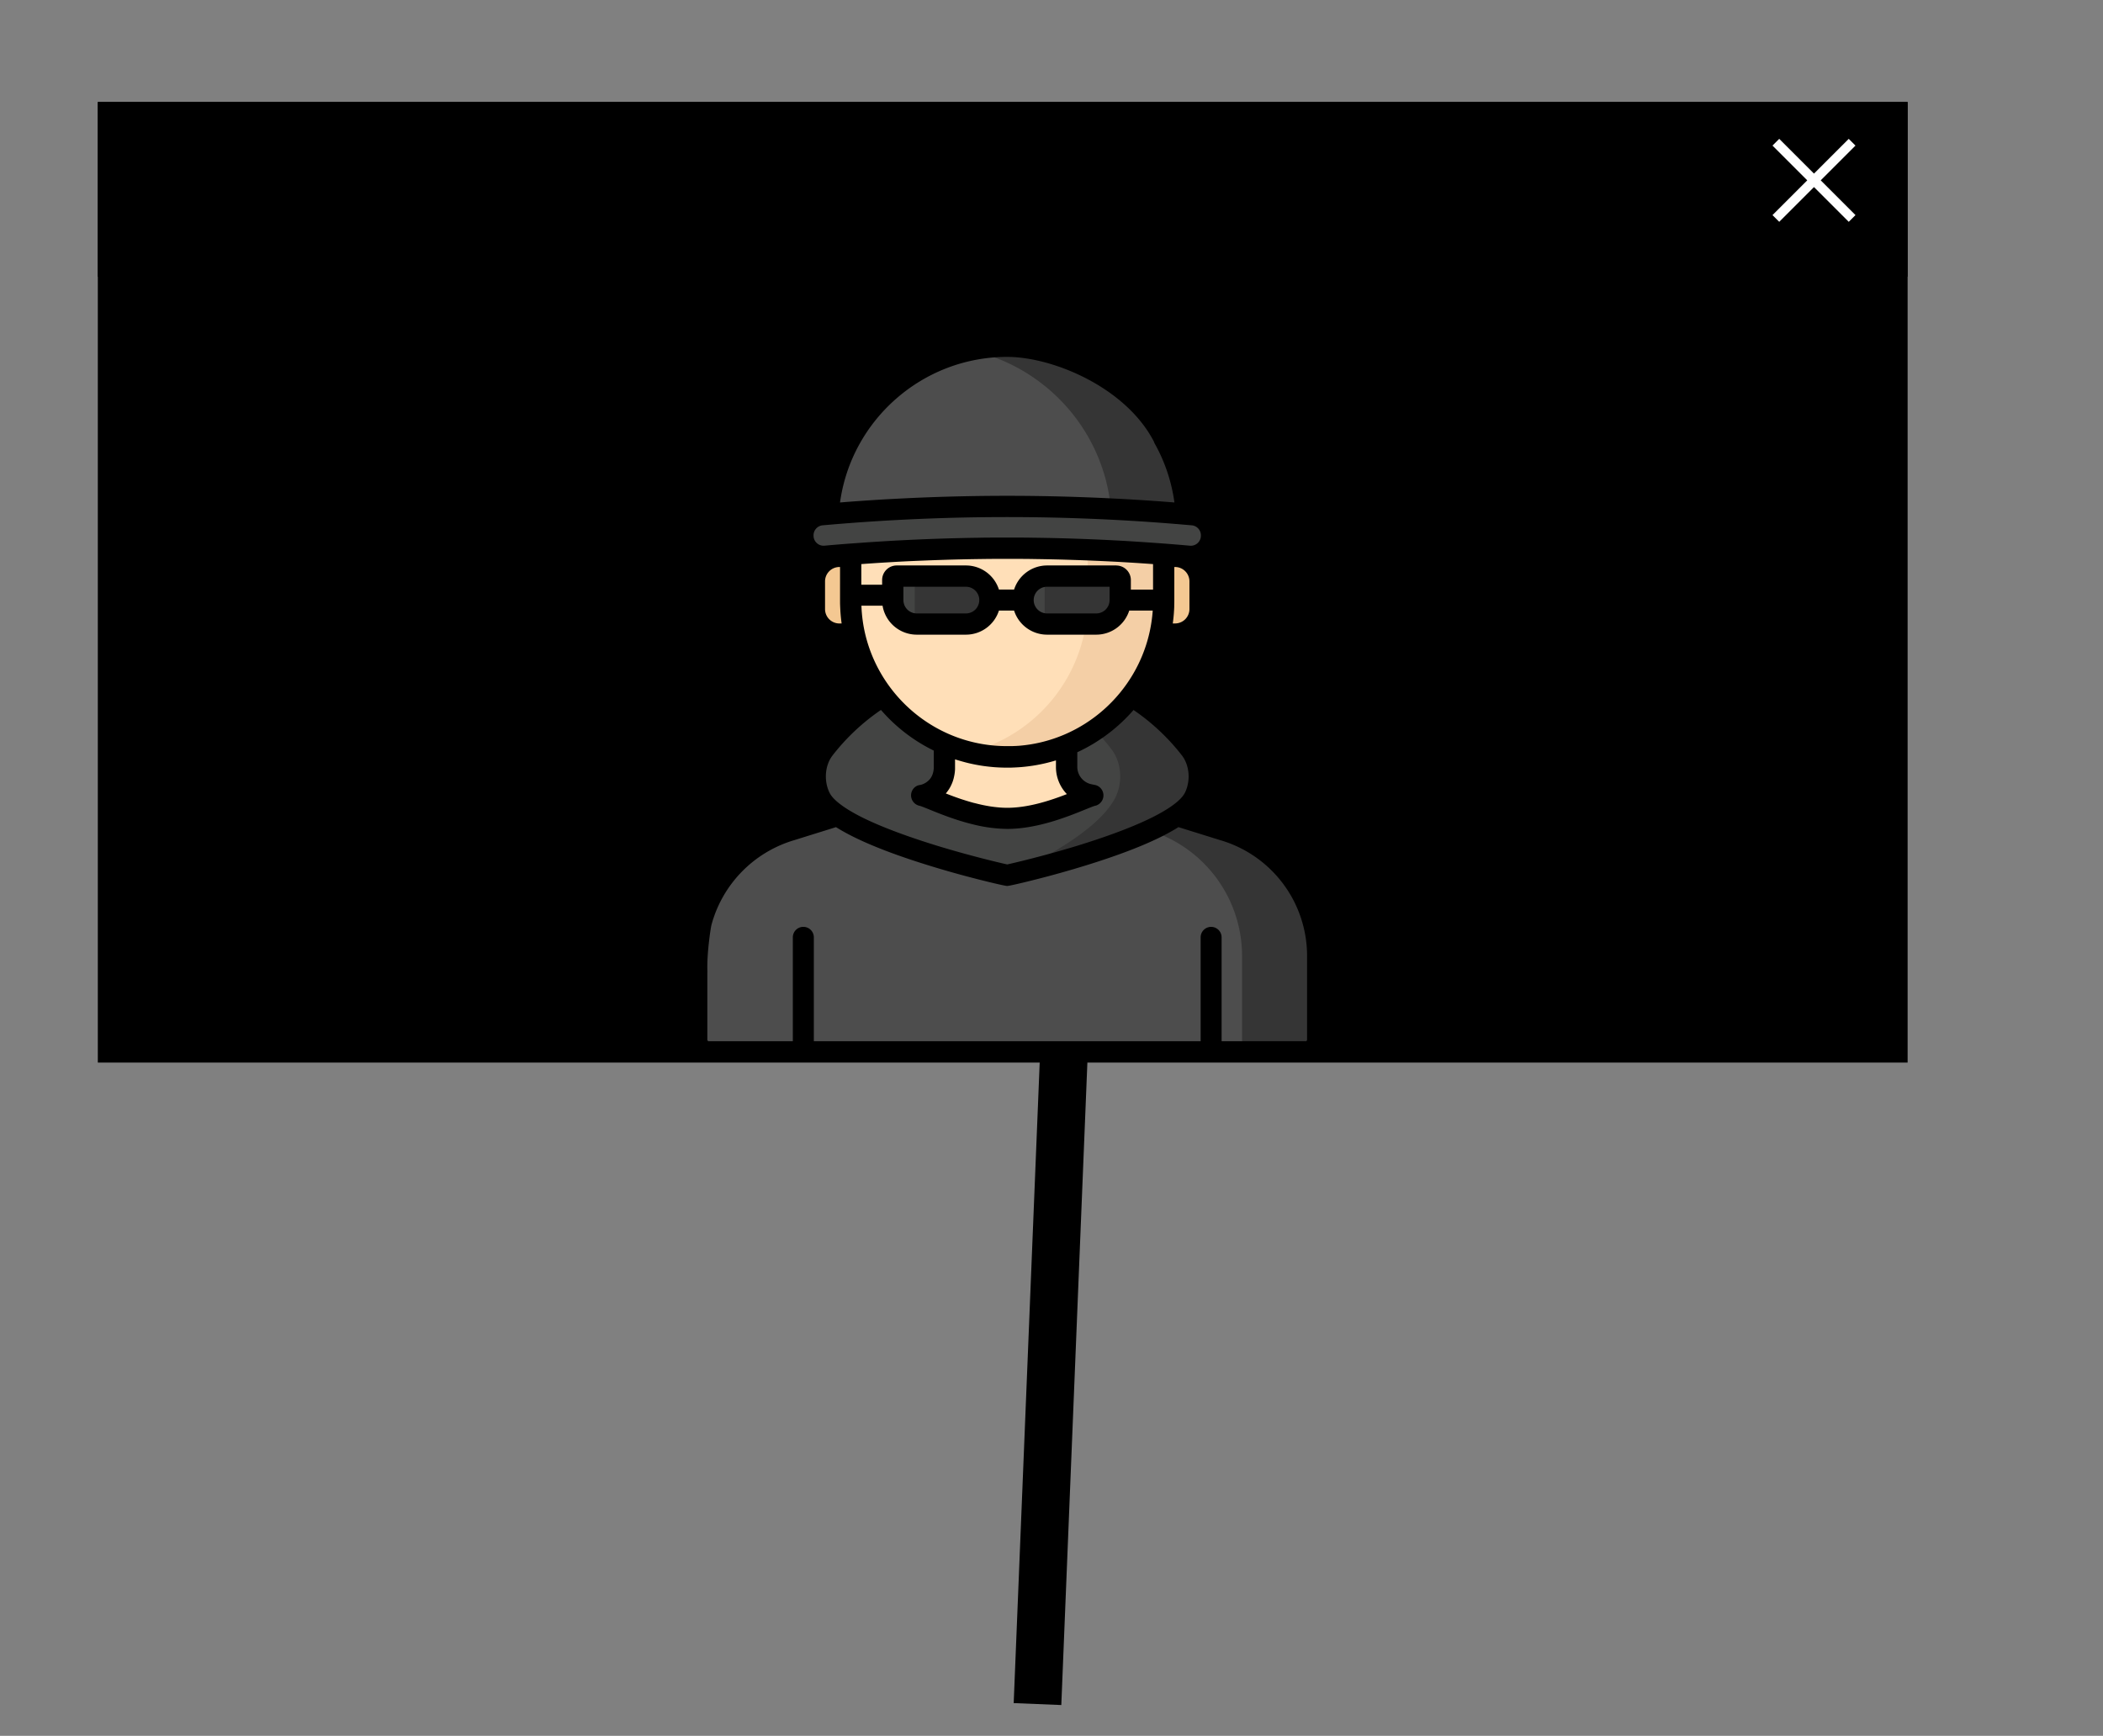 <svg id="Calque_1" data-name="Calque 1" xmlns="http://www.w3.org/2000/svg" xmlns:xlink="http://www.w3.org/1999/xlink" viewBox="0 0 2206.54 1821.54"><rect x="0" y="0" width="2206.54" height="1821.54" fill="#808080" stroke="none"/><defs><style>.cls-1,.cls-11,.cls-12,.cls-2,.cls-3{fill:none;}.cls-11,.cls-2{stroke:#000;}.cls-2{stroke-miterlimit:10;stroke-width:50px;}.cls-12,.cls-3{stroke:#fff;}.cls-3{stroke-width:2px;}.cls-4{fill:#ffdfb8;}.cls-5{fill:#f4c892;}.cls-6{fill:#f4cfa6;}.cls-7{fill:#4d4d4d;}.cls-8{fill:#353535;}.cls-9{fill:#434443;}.cls-10{clip-path:url(#clip-path);}.cls-11{stroke-width:5px;}.cls-12{stroke-width:10px;}</style><clipPath id="clip-path"><rect class="cls-1" x="719.5" y="352.18" width="674.26" height="760.36"/></clipPath></defs><title>Plan de travail 1brb</title><line class="cls-2" x1="1149.37" y1="290.31" x2="1088.58" y2="1788.21"/><polygon points="102.63 107.04 102.63 290.31 2001.54 290.31 2001.54 107.04 102.63 107.04 102.63 107.04"/><path class="cls-3" d="M1863.3,152.07l80,80m-80,0,80-80"/><polygon points="105.13 109.54 105.13 1112.54 1999.04 1112.54 1999.04 109.54 105.13 109.54 105.13 109.54"/><path class="cls-4" d="M1162.65,838.06l-19.6-3.94a29.79,29.79,0,0,1-23.92-29.2V738.5H990.91v67.14A29.79,29.79,0,0,1,967,834.84l-16.05,3.23V945.88h211.7V838.06Z"/><path class="cls-5" d="M1232.94,665.42h-28.13V583.85h28.13a26.24,26.24,0,0,1,26.24,26.24v29.08a26.24,26.24,0,0,1-26.24,26.24"/><path class="cls-5" d="M880.66,665.42h28.13V583.85H880.66a26.24,26.24,0,0,0-26.24,26.24v29.08a26.24,26.24,0,0,0,26.24,26.24"/><path class="cls-4" d="M1056.8,794.32h0A164.23,164.23,0,0,1,892.57,630.09V583.94a164.23,164.23,0,0,1,328.46,0v46.15A164.23,164.23,0,0,1,1056.8,794.32"/><path class="cls-6" d="M1056.8,419.72h0a164.62,164.62,0,0,0-39.88,4.89,164.29,164.29,0,0,1,124.35,159.34v46.15a164.28,164.28,0,0,1-124.35,159.34A164.34,164.34,0,0,0,1221,630.09V583.94A164.23,164.23,0,0,0,1056.8,419.72"/><path class="cls-7" d="M1283.78,871,1145,827.76a123.07,123.07,0,0,1-176.36,0L829.82,871A137.71,137.71,0,0,0,731,1003.14v88a12.69,12.69,0,0,0,12.69,12.69h626.2a12.69,12.69,0,0,0,12.69-12.69v-88A137.72,137.72,0,0,0,1283.78,871"/><path class="cls-8" d="M1283.78,871,1145,827.76a123.09,123.09,0,0,1-22,17.9L1204.38,871a137.72,137.72,0,0,1,98.82,132.11v100.72h66.7a12.69,12.69,0,0,0,12.69-12.69v-88A137.72,137.72,0,0,0,1283.78,871"/><path class="cls-7" d="M1056.8,363.35h0c-104,0-188.28,84.29-188.28,188.28v9.93h376.56v-9.93c0-104-84.3-188.28-188.28-188.28"/><path class="cls-8" d="M1056.8,363.35h0a189,189,0,0,0-39.33,4.13c85.1,18.09,148.95,93.66,148.95,184.15v9.93h78.66v-9.93c0-104-84.3-188.28-188.28-188.28"/><path class="cls-9" d="M1247.52,583.76a2127,2127,0,0,0-381.44,0,21.68,21.68,0,0,1-23.5-19.33l0-.44a21.71,21.71,0,0,1,19.65-23.88,2168.93,2168.93,0,0,1,389.24,0A21.72,21.72,0,0,1,1271.07,564c0,.15,0,.29,0,.44a21.67,21.67,0,0,1-23.5,19.33"/><path class="cls-9" d="M1249,786.09c-17.33-22.66-39.44-41.73-62-55.9a164.74,164.74,0,0,1-67.87,51.88v22.86a29.79,29.79,0,0,0,23.92,29.2l3.51.71-.28.07.18,0c-9.09,1.87-50.11,24-89.66,24s-80.57-22.12-89.67-24c0,0,22.53-3.58,23.74-28.39,0-.29,0-.56,0-.85V780.56A164.65,164.65,0,0,1,936.58,742l0,0q-5.25-5.64-10-11.76c-22.6,14.17-44.7,33.24-62,55.91-11.29,14.77-11.91,36.19-3.62,51.84,22.39,42.27,195,80.6,195.85,80.6s173.46-38.34,195.85-80.6c8.29-15.65,7.67-37.07-3.62-51.84"/><path class="cls-8" d="M1249,786.09c-17.33-22.66-39.44-41.73-62-55.9a165.48,165.48,0,0,1-38.21,35.94,218.75,218.75,0,0,1,17.33,20c11.29,14.77,11.91,36.19,3.61,51.84-22.38,42.27-111.79,80.15-112.64,80.45l-.41.13.11,0c.9,0,173.46-38.34,195.85-80.6,8.29-15.65,7.67-37.07-3.62-51.84"/><path class="cls-9" d="M1013.51,654.87H961.89a25.15,25.15,0,0,1-25.15-25.15v-21a4.11,4.11,0,0,1,4.11-4.11h72.67a25.15,25.15,0,0,1,0,50.31"/><path class="cls-8" d="M1013.51,604.57H959.78v50.2c.7.06,1.39.11,2.1.11h51.63a25.15,25.15,0,1,0,0-50.31"/><path class="cls-9" d="M1150.24,654.87h-51.62a25.15,25.15,0,1,1,0-50.31h72.67a4.1,4.1,0,0,1,4.1,4.11v21a25.15,25.15,0,0,1-25.15,25.15"/><g class="cls-10"><path class="cls-8" d="M1171.29,604.57h-72.68c-.84,0-1.67,0-2.5.13v50.05c.83.08,1.66.13,2.5.13h51.63a25.16,25.16,0,0,0,25.16-25.15v-21a4.11,4.11,0,0,0-4.11-4.11"/><path d="M1242.78,832.7c-2.14,4-9.06,12.3-31.36,23.79l-1.57.8-.39.2c-22.44,11.26-52,21.67-79.33,30.07-34,10.4-64.88,17.7-73.33,19.56-8.46-1.86-39.36-9.17-73.46-19.6-27.32-8.4-56.82-18.8-79.22-30l-.25-.13-1.73-.88C879.87,845,873,836.73,870.82,832.7c-6.6-12.46-5.5-29.21,2.62-39.82A223.7,223.7,0,0,1,924.33,745q2,2.28,4,4.45l.11.12a174.65,174.65,0,0,0,51.3,38.08v17.77c0,.18,0,.37,0,.55a22.56,22.56,0,0,1-1.42,7l0,0a17.72,17.72,0,0,1-.76,1.7c-.08.16-.17.31-.26.46-.19.34-.38.67-.59,1s-.4.59-.61.87l-.25.34a18.76,18.76,0,0,1-10.14,6.36l-.1,0-.19,0q-.51.07-1,.18h0c-.32.07-.63.16-.94.26l-.08,0c-.28.1-.56.2-.84.31l0,0c-.28.12-.56.25-.83.4l-.23.13c-.2.12-.4.23-.6.36l-.32.23-.45.32-.41.36-.31.26c-.15.14-.3.3-.44.45l-.22.23c-.17.19-.33.39-.48.59l-.12.15c-.17.22-.32.45-.47.69l-.07.1a11.17,11.17,0,0,0,6.37,16.64h0c.32.1.65.18,1,.25a16.25,16.25,0,0,1,1.64.52c2.16.76,5.67,2.19,8.86,3.49,10.85,4.41,27.54,11.19,46.29,15.67a153.45,153.45,0,0,0,35.15,4.55c31.74,0,64.05-13.15,81.41-20.21l1.61-.65c3.8-1.54,7.65-3.08,8.88-3.35a10.91,10.91,0,0,0,1.54-.43,10.12,10.12,0,0,0,1.43-.63,11,11,0,0,0,1-.63,11.16,11.16,0,0,0-4-20.24l-3.5-.7a18.67,18.67,0,0,1-14.95-18.25V789.38a175.92,175.92,0,0,0,59-44.34,223.61,223.61,0,0,1,50.88,47.84c8.12,10.62,9.22,27.37,2.63,39.82m-123.36.58c-17,6.62-40.22,14.39-62.61,14.41-2.9,0-5.82-.14-8.74-.38l-1.29-.13c-2.48-.23-5-.53-7.44-.91l-.78-.13q-3.95-.63-7.84-1.46l-1.33-.3c-1-.22-1.95-.43-2.91-.66l-.78-.2c-1.14-.28-2.28-.56-3.41-.86l-.18,0c-4.09-1.09-8.08-2.29-11.91-3.55l-.08,0c-6.45-2.11-12.46-4.37-17.81-6.48.63-.73,1.23-1.5,1.82-2.3l.13-.18c.54-.74,1.07-1.51,1.57-2.32l.15-.23q.73-1.2,1.4-2.49c.14-.27.27-.56.41-.84q.42-.87.81-1.78c.16-.38.32-.76.48-1.15.28-.71.54-1.44.78-2.19.18-.56.35-1.14.51-1.73.1-.38.22-.75.32-1.13l0-.16.06-.23c0-.19.08-.38.13-.57s.11-.52.17-.79a41.29,41.29,0,0,0,.94-7.38s0,0,0-.06,0-.15,0-.23c0-.39,0-.78,0-1.17v-8.85c.75.25,1.51.46,2.26.69l1.08.33q3.34,1,6.72,1.91l1.21.32q1.86.48,3.74.92l1.2.27q3.12.7,6.27,1.29l2.33.42c1,.18,2.08.36,3.13.52q2.41.37,4.84.67l2.5.29q2.05.23,4.12.41l1.72.15c1.92.15,3.86.26,5.8.34l1.63.06c2,.07,4.1.12,6.17.12s3.86,0,5.78-.11l1.68-.06q2.29-.1,4.55-.25l1.36-.09c1.75-.13,3.49-.3,5.23-.48l2.34-.27c1.08-.13,2.15-.27,3.22-.42l2.53-.36c1.52-.23,3-.49,4.54-.76,1-.19,2-.39,3.07-.59l2.13-.44q5.45-1.15,10.81-2.66l1.47-.42c.82-.24,1.64-.45,2.45-.7v7a40.94,40.94,0,0,0,11.46,28.36M907,661.77q-.18-.88-.36-1.76t-.37-1.93q-.21-1.11-.39-2.23c-.09-.53-.18-1-.26-1.58-.14-.87-.27-1.74-.39-2.61-.06-.43-.12-.86-.18-1.29-.13-1-.24-1.93-.35-2.9,0-.36-.09-.72-.12-1.08-.11-1-.2-2.06-.29-3.09,0-.32-.06-.64-.09-1-.08-1.05-.15-2.11-.21-3.17,0-.31,0-.61-.06-.92,0-.87-.08-1.73-.11-2.6h22.2A36.38,36.38,0,0,0,961.89,666h51.63a36.38,36.38,0,0,0,34.61-25.3H1064a36.39,36.39,0,0,0,34.61,25.3h51.62a36.38,36.38,0,0,0,34.61-25.3h24.62c0,.53-.06,1.07-.11,1.6,0,.31,0,.63-.08.94-.09,1-.18,2.07-.29,3.1,0,.36-.08.71-.13,1.07-.1,1-.22,1.94-.35,2.91l-.18,1.28q-.18,1.31-.39,2.62c-.08.53-.17,1.05-.26,1.58-.13.74-.26,1.49-.4,2.23s-.24,1.3-.37,1.94-.23,1.16-.36,1.74c-13.82,65.45-69.59,115.61-137.76,120.92l-.28,0c-1.11.08-2.22.15-3.33.21l-.6,0c-1,.05-2.09.09-3.13.12l-.77,0q-1.93,0-3.88,0C983.26,783.15,921.68,731,907,661.77m-15.37-91.35q-13.31,1-26.59,2.21a10.56,10.56,0,0,1-11.39-9.37l0-.43a10.54,10.54,0,0,1,9.53-11.59c2.23-.2,4.47-.37,6.71-.57h0a2167,2167,0,0,1,373.59,0c2.31.2,4.63.38,6.94.58a10.53,10.53,0,0,1,9.54,11.59l0,.44a10.55,10.55,0,0,1-11.39,9.37q-13.29-1.19-26.6-2.21h-.06c-3-.23-6-.44-9.06-.66q-10.35-.75-20.7-1.41c-4.31-.27-8.61-.55-12.92-.8-3.33-.19-6.66-.35-10-.53-4.19-.22-8.38-.44-12.57-.63-3.36-.16-6.73-.3-10.09-.44q-6.27-.26-12.54-.49l-10-.34q-6.39-.2-12.78-.36c-3.25-.08-6.49-.17-9.74-.23-4.54-.09-9.08-.16-13.62-.23-3,0-5.9-.1-8.86-.13q-9.21-.09-18.43-.1l-3.74,0-3.74,0q-9.21,0-18.43.1c-3,0-5.9.08-8.86.13-4.54.07-9.08.13-13.62.23-3.25.07-6.49.15-9.74.23q-6.39.16-12.78.36l-10,.34q-6.27.23-12.54.49-5,.21-10.09.44-6.29.29-12.58.63c-3.33.17-6.66.34-10,.53-4.31.25-8.62.52-12.93.79q-10.35.65-20.69,1.41c-3,.22-6,.42-9.07.66h-.06m-11,83.83a15.09,15.09,0,0,1-15.07-15.07V610.09A15.09,15.09,0,0,1,880.66,595h.74V630.1c0,1.84,0,3.67.1,5.5,0,.48,0,.95.06,1.42q.09,2.23.23,4.45c0,.38,0,.75.07,1.13q.4,5.65,1.16,11.2c0,.15,0,.3.06.45ZM1248,639.17a15.09,15.09,0,0,1-15.07,15.07h-2.41c0-.15,0-.3.06-.45q.75-5.55,1.16-11.2c0-.38,0-.75.07-1.12.09-1.48.17-3,.23-4.45,0-.47,0-.95,0-1.42.06-1.83.1-3.66.1-5.5V595h.74A15.09,15.09,0,0,1,1248,610.09v29.08Zm-220.51-9.45a14,14,0,0,1-14,14H961.89a14,14,0,0,1-14-14v-14h65.61a14,14,0,0,1,14,14m136.72-14v14a14,14,0,0,1-14,14h-51.63a14,14,0,0,1,0-28Zm7.07-22.34h-72.68a36.39,36.39,0,0,0-34.6,25.3h-15.89a36.39,36.39,0,0,0-34.61-25.3H940.84a15.29,15.29,0,0,0-15.28,15.28v4.93H903.74V591.94l4.82-.35,10.41-.71q6.17-.4,12.35-.76c3-.18,6-.36,9-.53q10.36-.57,20.72-1l5.55-.22q8.1-.34,16.2-.63l8.41-.27q6.77-.21,13.53-.38l8.77-.2q6.88-.14,13.76-.23l8.12-.11q9.35-.09,18.71-.1h5.41q9.35,0,18.7.1c2.71,0,5.42.07,8.13.11q6.87.1,13.75.23l8.78.2q6.77.17,13.52.38l8.42.27q8.1.28,16.18.63l5.57.23q10.36.47,20.71,1c3,.17,6,.35,9,.53q6.16.36,12.33.76l10.43.71,4.81.35v26.75h-23.29v-10a15.3,15.3,0,0,0-15.28-15.27M1364.1,914A147.8,147.8,0,0,0,1287,860.35l-30-9.34a43.43,43.43,0,0,0,5.45-7.85c10.65-20.11,8.75-46.37-4.62-63.86a245.93,245.93,0,0,0-55.12-52.09,174.9,174.9,0,0,0,23.15-50.63h7a37.45,37.45,0,0,0,37.41-37.42V610.09a37.1,37.1,0,0,0-5.27-19.12,32.88,32.88,0,0,0,17-25.38l.05-.44A32.84,32.84,0,0,0,1255,529.34a196.78,196.78,0,0,0-23.79-74.52,11.17,11.17,0,1,0-19.52,10.86,174.74,174.74,0,0,1,20.56,61.6q-10.52-.85-21.06-1.58l-1.06-.08q-9.81-.69-19.62-1.28l-3.16-.2q-9.39-.56-18.77-1l-3.83-.19q-9.3-.46-18.62-.84l-3.63-.14q-9.54-.37-19.1-.67l-2.38-.07q-64.17-1.88-128.42,0l-2.37.07q-9.56.29-19.12.67l-3.6.14q-9.33.38-18.66.84l-3.77.19q-9.42.48-18.83,1l-3.06.19q-9.88.6-19.74,1.29l-.83.06q-10.62.75-21.23,1.6c11.92-86.64,86.6-152.76,175.43-152.76,47.44,0,124.36,31.6,154,89.08,4.36,4.37,16.84,1.48,21.22-2.87s-29.55-45.48-33.9-49.85a198.09,198.09,0,0,0-141.3-58.7c-101.77,0-187.05,77.07-198.2,177.16a32.83,32.83,0,0,0-27.18,35.82l0,.43a32.92,32.92,0,0,0,17,25.41,37.2,37.2,0,0,0-5.25,19.09v29.08a37.46,37.46,0,0,0,37.42,37.42h7a174.73,174.73,0,0,0,23.15,50.63A246.06,246.06,0,0,0,855.7,779.3c-13.37,17.49-15.27,43.75-4.61,63.86a43.14,43.14,0,0,0,5.45,7.85l-29.95,9.34a149.77,149.77,0,0,0-101.7,104.33c-1.59,6-5.39,43.91-5,54.55,2.82.75,22.81,12.2,22.34,0-.72-18.69,3.45-45.65,4.29-48.78A127.3,127.3,0,0,1,833,881.75l.17-.05,44-13.72c1,.65,2.1,1.3,3.19,1.95l.39.23,2,1.17c19,11,45.78,22.09,80.78,33.39q4.23,1.36,8.48,2.69c20.62,6.45,40.25,11.79,55.42,15.62,16.35,4.17,27.84,6.68,29.34,6.68h0c1.65,0,14.42-2.81,32.31-7.41,14.3-3.65,32.11-8.54,50.81-14.34,3.41-1.05,6.83-2.13,10.23-3.23,35-11.29,61.77-22.36,80.75-33.37l2.2-1.29.18-.11c1.09-.65,2.17-1.3,3.21-2l44,13.72.17.05a126.54,126.54,0,0,1,90.8,121.39v88a1.52,1.52,0,0,1-1.52,1.52h-88.16v-109a11,11,0,1,0-22,0v109H853.91v-109a11,11,0,0,0-22.05,0v109H743.7a1.52,1.52,0,0,1-1.52-1.52v-71.94a11.17,11.17,0,0,0-22.34,0v71.94A23.88,23.88,0,0,0,743.7,1115h626.2a23.88,23.88,0,0,0,23.86-23.86v-88A147.84,147.84,0,0,0,1364.1,914"/></g><polygon class="cls-11" points="105.13 109.54 105.13 1112.54 1999.04 1112.54 1999.04 109.54 105.13 109.54 105.13 109.54"/><path class="cls-12" d="M1863.3,149.24l80,80m-80,0,80-80"/></svg>